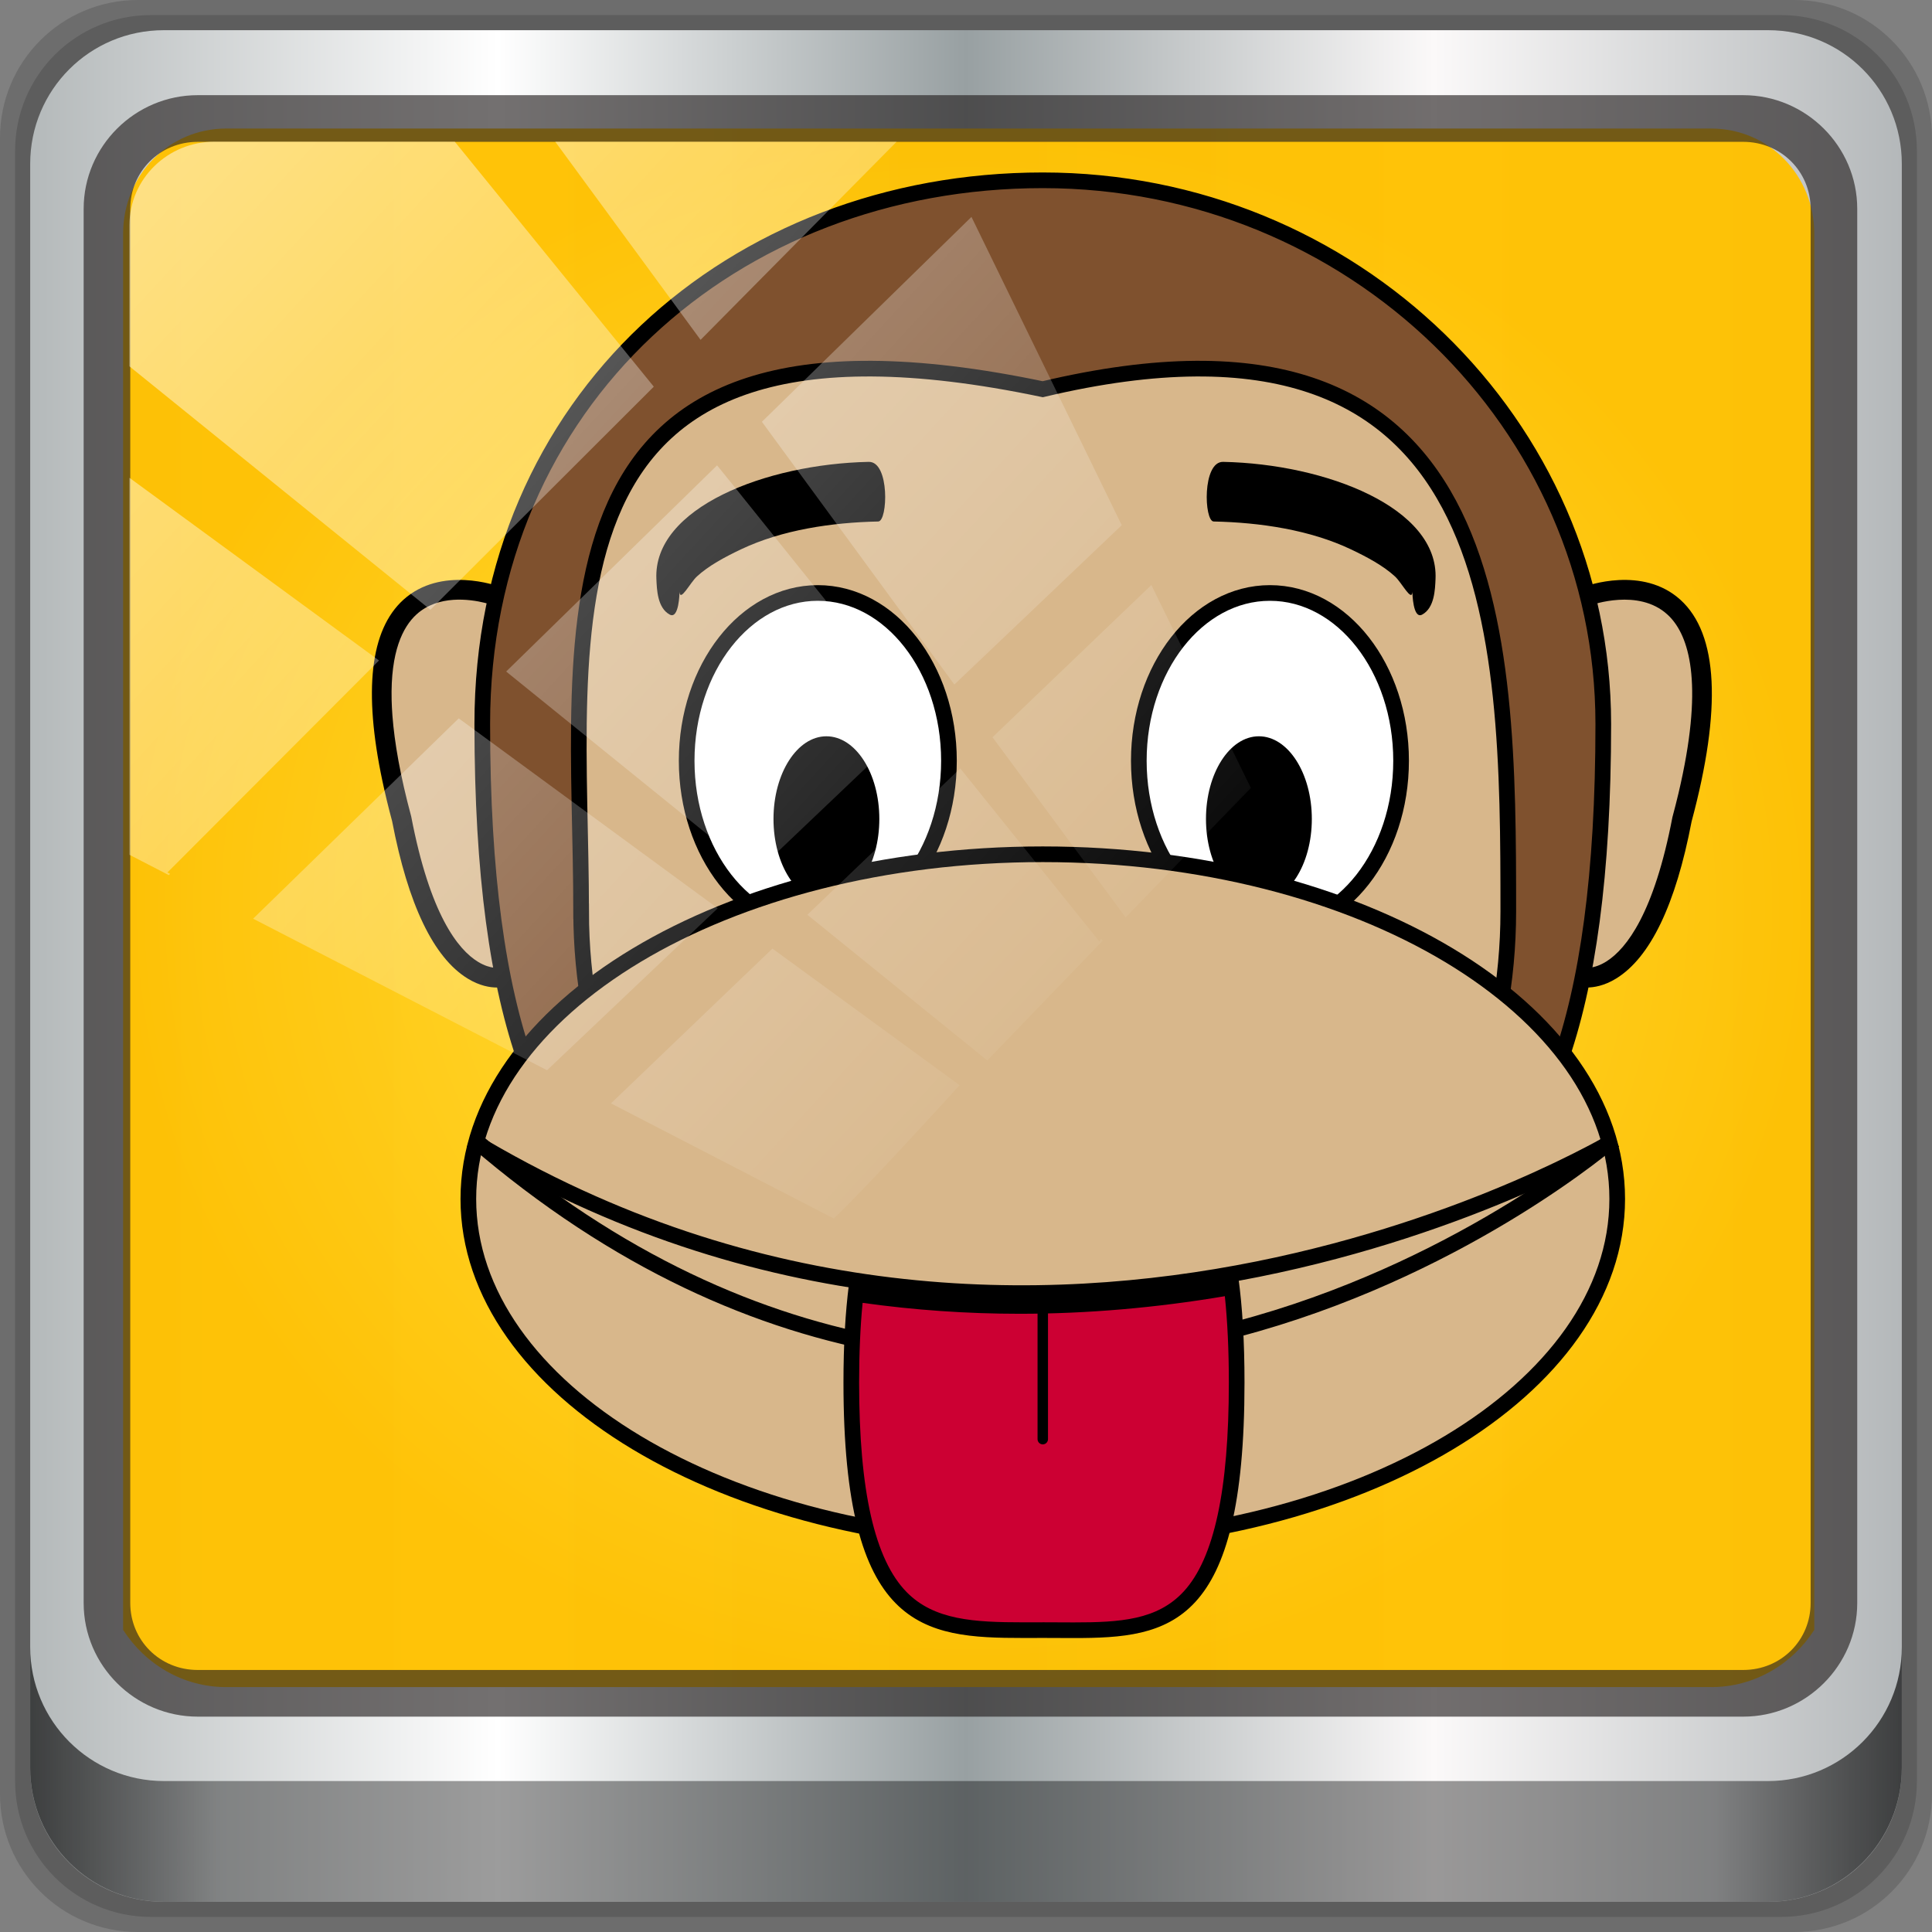<?xml version="1.0" encoding="UTF-8" standalone="no"?>
<!-- Created with Inkscape (http://www.inkscape.org/) -->

<svg
   xmlns:dc="http://purl.org/dc/elements/1.1/"
   xmlns:cc="http://creativecommons.org/ns#"
   xmlns:rdf="http://www.w3.org/1999/02/22-rdf-syntax-ns#"
   xmlns:svg="http://www.w3.org/2000/svg"
   xmlns="http://www.w3.org/2000/svg"
   xmlns:xlink="http://www.w3.org/1999/xlink"
   xmlns:sodipodi="http://sodipodi.sourceforge.net/DTD/sodipodi-0.dtd"
   xmlns:inkscape="http://www.inkscape.org/namespaces/inkscape"
   width="96"
   height="96"
   viewBox="0 0 96 96"
   version="1.1"
   id="svg1072"
   inkscape:version="0.92.2 5c3e80d, 2017-08-06"
   sodipodi:docname="face-monkey.svg">
  <rect x="0" y="0" width="96" height="96" fill="#808080" stroke="none"/>
  <defs
     id="defs1066">
    <linearGradient
       inkscape:collect="always"
       id="linearGradient4658">
      <stop
         style="stop-color:#ffe03e;stop-opacity:1"
         offset="0"
         id="stop4654" />
      <stop
         style="stop-color:#ffc100;stop-opacity:1"
         offset="1"
         id="stop4656" />
    </linearGradient>
    <linearGradient
       y2="47"
       x2="90"
       y1="47"
       x1="6"
       gradientTransform="matrix(1.107,0,0,1.107,-4.994,-3.621)"
       gradientUnits="userSpaceOnUse"
       id="linearGradient4071"
       xlink:href="#linearGradient6139-0"
       inkscape:collect="always" />
    <linearGradient
       id="linearGradient6139-0">
      <stop
         style="stop-color:#b4b9ba;stop-opacity:1"
         offset="0"
         id="stop6141-2" />
      <stop
         id="stop6151-0"
         offset="0.25"
         style="stop-color:#ffffff;stop-opacity:1;" />
      <stop
         id="stop6147-1"
         offset="0.5"
         style="stop-color:#98a0a2;stop-opacity:1" />
      <stop
         style="stop-color:#fbf9f9;stop-opacity:1;"
         offset="0.75"
         id="stop6149-4" />
      <stop
         style="stop-color:#b4b8ba;stop-opacity:1"
         offset="1"
         id="stop6143-4" />
    </linearGradient>
    <linearGradient
       gradientUnits="userSpaceOnUse"
       y2="88.172"
       x2="94.5"
       y1="88.172"
       x1="1.5"
       id="linearGradient4129"
       xlink:href="#linearGradient3832-0-6-1-1"
       inkscape:collect="always"
       gradientTransform="translate(0.149,0.415)" />
    <linearGradient
       id="linearGradient3832-0-6-1-1">
      <stop
         id="stop3834-6-3-7-1"
         offset="0"
         style="stop-color:#000000;stop-opacity:1;" />
      <stop
         style="stop-color:#000000;stop-opacity:0.588;"
         offset="0.1"
         id="stop3872-2-4" />
      <stop
         id="stop3844-6-2-7-6"
         offset="0.9"
         style="stop-color:#000000;stop-opacity:0.588;" />
      <stop
         id="stop3836-5-0-2-9"
         offset="1"
         style="stop-color:#000000;stop-opacity:1;" />
    </linearGradient>
    <linearGradient
       id="linearGradient3737">
      <stop
         id="stop3739"
         style="stop-color:#ffffff;stop-opacity:1"
         offset="0" />
      <stop
         id="stop3741"
         style="stop-color:#ffffff;stop-opacity:0"
         offset="1" />
    </linearGradient>
    <radialGradient
       r="43.199"
       fy="2085.64"
       fx="-80.233"
       cy="2085.64"
       cx="-80.233"
       gradientTransform="matrix(0.007,-0.037,0.048,0.01,-139.323,-10.802)"
       gradientUnits="userSpaceOnUse"
       id="radialGradient7464"
       xlink:href="#linearGradient3737"
       inkscape:collect="always" />
    <linearGradient
       y2="14.514"
       x2="50.528"
       y1="-28.642"
       x1="2.771"
       gradientUnits="userSpaceOnUse"
       id="linearGradient4767"
       xlink:href="#linearGradient3737"
       inkscape:collect="always" />
    <clipPath
       clipPathUnits="userSpaceOnUse"
       id="clipPath4156-4-1">
      <path
         style="opacity:0.6;fill:#ffffff;fill-opacity:1;stroke:none"
         d="m 27.046,-55.695 -14.214,13.321 h 0.061 l 15.653,21.771 10.231,-10.546 C 38.562,-32.302 27.468,-54.819 27.046,-55.695 Z M 9.647,-39.383 -5.241,-25.321 15.988,-7.806 26.372,-18.383 Z m 31.491,12.951 -9.741,9.714 8.945,12.458 7.781,-7.555 z m -49.84,4.379 -13.754,12.982 26.283,13.846 0.061,-0.062 -0.123,-0.062 L 13.599,-5.401 -8.702,-22.053 Z m 38.015,7.401 -9.803,9.775 11.579,9.559 7.628,-7.401 -8.669,-11.009 z m 20.187,5.674 -7.383,7.216 6.188,8.542 5.82,-6.137 z m -32.195,6.322 -9.557,9.498 13.662,7.185 7.934,-7.678 z m 23.312,2.374 -7.107,6.938 8.363,6.907 5.361,-5.674 -0.061,-0.092 -0.092,0.123 -6.464,-8.203 z m -8.73,8.542 -7.505,7.339 10.354,5.458 c 1.397,-1.321 5.675,-6.123 5.851,-6.322 z"
         id="path4158-0-8"
         inkscape:connector-curvature="0" />
    </clipPath>
    <radialGradient
       inkscape:collect="always"
       xlink:href="#linearGradient4658"
       id="radialGradient4660"
       cx="48.284"
       cy="45.524"
       fx="48.284"
       fy="45.524"
       r="42.018"
       gradientTransform="matrix(1,0,0,0.922,0,3.571)"
       gradientUnits="userSpaceOnUse" />
    <linearGradient
       id="linearGradient3572">
      <stop
         id="stop3574"
         offset="0"
         style="stop-color:#fffcca;stop-opacity:1" />
      <stop
         style="stop-color:#ffd81b;stop-opacity:1"
         offset="0.3"
         id="stop3576" />
      <stop
         id="stop3578"
         offset="0.75"
         style="stop-color:#f9d93b;stop-opacity:1" />
      <stop
         id="stop3580"
         offset="1"
         style="stop-color:#f49b23;stop-opacity:1" />
    </linearGradient>
    <linearGradient
       inkscape:collect="always"
       id="linearGradient4445">
      <stop
         style="stop-color:#382509;stop-opacity:1;"
         offset="0"
         id="stop4447" />
      <stop
         style="stop-color:#382509;stop-opacity:0;"
         offset="1"
         id="stop4449" />
    </linearGradient>
    <radialGradient
       inkscape:collect="always"
       xlink:href="#linearGradient4034"
       id="radialGradient4821"
       gradientUnits="userSpaceOnUse"
       gradientTransform="matrix(1.977,0,0,1.112,-107.586,-330.314)"
       cx="107"
       cy="381.531"
       fx="107"
       fy="381.531"
       r="8" />
    <linearGradient
       id="linearGradient4034"
       inkscape:collect="always">
      <stop
         id="stop4036"
         offset="0"
         style="stop-color:#170c03;stop-opacity:1" />
      <stop
         id="stop4038"
         offset="1"
         style="stop-color:#4e330c;stop-opacity:1" />
    </linearGradient>
    <radialGradient
       inkscape:collect="always"
       xlink:href="#linearGradient3737"
       id="radialGradient4823"
       gradientUnits="userSpaceOnUse"
       gradientTransform="matrix(1.636,0,0,0.863,-71.07,-236.325)"
       cx="107"
       cy="373.495"
       fx="107"
       fy="373.495"
       r="8" />
    <radialGradient
       inkscape:collect="always"
       xlink:href="#linearGradient4445"
       id="radialGradient4825"
       gradientUnits="userSpaceOnUse"
       gradientTransform="matrix(1.902,0,0,1.176,-95.572,-14.861)"
       cx="105.899"
       cy="96.837"
       fx="105.899"
       fy="89.718"
       r="8.899" />
    <radialGradient
       inkscape:collect="always"
       xlink:href="#linearGradient4034"
       id="radialGradient1121"
       gradientUnits="userSpaceOnUse"
       gradientTransform="matrix(1.977,0,0,1.112,-107.586,-330.314)"
       cx="107"
       cy="381.531"
       fx="107"
       fy="381.531"
       r="8" />
    <radialGradient
       inkscape:collect="always"
       xlink:href="#linearGradient3737"
       id="radialGradient1129"
       gradientUnits="userSpaceOnUse"
       gradientTransform="matrix(1.636,0,0,0.863,-71.07,-236.325)"
       cx="107"
       cy="373.495"
       fx="107"
       fy="373.495"
       r="8" />
    <radialGradient
       inkscape:collect="always"
       xlink:href="#linearGradient4445"
       id="radialGradient1137"
       gradientUnits="userSpaceOnUse"
       gradientTransform="matrix(1.902,0,0,1.176,-95.572,-14.861)"
       cx="105.899"
       cy="96.837"
       fx="105.899"
       fy="89.718"
       r="8.899" />
    <radialGradient
       inkscape:collect="always"
       xlink:href="#linearGradient4034"
       id="radialGradient1149"
       gradientUnits="userSpaceOnUse"
       gradientTransform="matrix(1.977,0,0,1.112,-107.586,-330.314)"
       cx="107"
       cy="381.531"
       fx="107"
       fy="381.531"
       r="8" />
    <radialGradient
       inkscape:collect="always"
       xlink:href="#linearGradient3737"
       id="radialGradient1157"
       gradientUnits="userSpaceOnUse"
       gradientTransform="matrix(1.636,0,0,0.863,-71.07,-236.325)"
       cx="107"
       cy="373.495"
       fx="107"
       fy="373.495"
       r="8" />
    <radialGradient
       inkscape:collect="always"
       xlink:href="#linearGradient4445"
       id="radialGradient1165"
       gradientUnits="userSpaceOnUse"
       gradientTransform="matrix(1.902,0,0,1.176,-95.572,-14.861)"
       cx="105.899"
       cy="96.837"
       fx="105.899"
       fy="89.718"
       r="8.899" />
    <linearGradient
       id="linearGradient3191">
      <stop
         id="stop3193"
         offset="0"
         style="stop-color:#fffeee;stop-opacity:1;" />
      <stop
         style="stop-color:#fffeee;stop-opacity:0.791;"
         offset="0.32"
         id="stop6709" />
      <stop
         id="stop3195"
         offset="1"
         style="stop-color:#fffeee;stop-opacity:0;" />
    </linearGradient>
    <clipPath
       clipPathUnits="userSpaceOnUse"
       id="clipPath3474">
      <path
         inkscape:connector-curvature="0"
         style="opacity:1;fill:url(#radialGradient3478);fill-opacity:1;stroke:none;stroke-width:3.959;stroke-linecap:square;stroke-linejoin:round;stroke-miterlimit:4;stroke-dasharray:none;stroke-opacity:1"
         d="M 125.031,118.062 C 103.731,118.833 109.773,128.144 85.375,138 H 80 c 0.793,0.397 1.539,0.791 2.281,1.188 C 81.545,139.458 80.787,139.73 80,140 h 3.75 c 27.415,15.308 18.856,30 44.25,30 25.496,0 17.706,-13.075 44.688,-30 H 176 c -0.692,-0.275 -1.348,-0.541 -2,-0.812 0.656,-0.398 1.304,-0.786 2,-1.188 h -4.719 C 147.025,127.142 152.482,118.751 130.969,118.062 129,118 129,119 128,121 c -1,-2 -1,-3 -2.969,-2.938 z"
         id="path3476" />
    </clipPath>
    <radialGradient
       inkscape:collect="always"
       xlink:href="#linearGradient3879"
       id="radialGradient3242"
       gradientUnits="userSpaceOnUse"
       gradientTransform="matrix(1.199,0,0,5,-26.275,-544)"
       cx="132"
       cy="136"
       fx="132"
       fy="133.375"
       r="4" />
    <linearGradient
       inkscape:collect="always"
       id="linearGradient3879">
      <stop
         style="stop-color:#4d2600;stop-opacity:1"
         offset="0"
         id="stop3881" />
      <stop
         style="stop-color:#000000;stop-opacity:1"
         offset="1"
         id="stop3883" />
    </linearGradient>
    <radialGradient
       inkscape:collect="always"
       xlink:href="#linearGradient3879"
       id="radialGradient936"
       gradientUnits="userSpaceOnUse"
       gradientTransform="matrix(1.199,0,0,5,-26.275,-544)"
       cx="132"
       cy="136"
       fx="132"
       fy="133.375"
       r="4" />
    <radialGradient
       inkscape:collect="always"
       xlink:href="#linearGradient3879"
       id="radialGradient964"
       gradientUnits="userSpaceOnUse"
       gradientTransform="matrix(1.199,0,0,5,-26.275,-544)"
       cx="132"
       cy="136"
       fx="132"
       fy="133.375"
       r="4" />
  </defs>
  <sodipodi:namedview
     id="base"
     pagecolor="#ffffff"
     bordercolor="#666666"
     borderopacity="1.0"
     inkscape:pageopacity="0.0"
     inkscape:pageshadow="2"
     inkscape:zoom="3.1386207"
     inkscape:cx="-35.171562"
     inkscape:cy="44.557005"
     inkscape:document-units="px"
     inkscape:current-layer="g2574"
     showgrid="false"
     inkscape:showpageshadow="false"
     units="px"
     inkscape:lockguides="false"
     inkscape:window-width="1280"
     inkscape:window-height="976"
     inkscape:window-x="0"
     inkscape:window-y="20"
     inkscape:window-maximized="1"
     inkscape:snap-global="false" />
  <g
     inkscape:label="Livello 1"
     inkscape:groupmode="layer"
     id="layer1"
     transform="translate(0,-1026.52)">
    <g
       transform="translate(-0.149,1026.105)"
       style="display:inline"
       id="g2574">
      <path
         inkscape:connector-curvature="0"
         id="path3288"
         d="M 89.292,0.415 H 7.006 c -3.799,0 -6.857,3.058 -6.857,6.857 V 89.558 c 0,3.799 3.058,6.857 6.857,6.857 H 89.292 c 3.799,0 6.857,-3.058 6.857,-6.857 V 7.272 c 0,-3.799 -3.058,-6.857 -6.857,-6.857 z"
         style="display:inline;opacity:0.15;fill:#000000;fill-opacity:1;fill-rule:nonzero;stroke:none" />
      <path
         style="display:inline;opacity:0.15;fill:#000000;fill-opacity:1;fill-rule:nonzero;stroke:none"
         d="M 88.649,1.165 H 7.649 c -3.739,0 -6.75,3.01 -6.75,6.75 V 88.915 c 0,3.74 3.011,6.75 6.75,6.75 H 88.649 c 3.74,0 6.75,-3.01 6.75,-6.75 V 7.915 c 0,-3.739 -3.01,-6.75 -6.75,-6.75 z"
         id="path4085"
         inkscape:connector-curvature="0" />
      <path
         inkscape:connector-curvature="0"
         id="rect4251-1"
         d="M 88.006,1.915 H 8.292 c -3.68,0 -6.643,2.963 -6.643,6.643 V 88.272 c 0,3.68 2.963,6.643 6.643,6.643 H 88.006 c 3.68,0 6.643,-2.963 6.643,-6.643 V 8.558 c 0,-3.68 -2.963,-6.643 -6.643,-6.643 z"
         style="display:inline;fill:url(#linearGradient4071);fill-opacity:1;fill-rule:nonzero;stroke:none" />
      <path
         sodipodi:nodetypes="sscccsccscccsss"
         inkscape:connector-curvature="0"
         id="path3400-6"
         d="m 11.39,6.802 c -2.856,0 -5.124,2.315 -5.124,5.23 v 21.674 7.323 40.373 c 1.097,1.704 2.969,2.844 5.124,2.844 h 4.099 65.589 4.099 c 2.155,0 4.027,-1.14 5.124,-2.844 V 41.029 33.706 12.033 c 0,-2.916 -2.268,-5.23 -5.124,-5.23 z"
         style="display:inline;opacity:0.969;fill:url(#radialGradient4660);fill-opacity:1;fill-rule:nonzero;stroke:none;stroke-width:1.035" />
      <path
         style="color:#000000;font-style:normal;font-variant:normal;font-weight:normal;font-stretch:normal;font-size:medium;line-height:normal;font-family:Sans;-inkscape-font-specification:Sans;text-indent:0;text-align:start;text-decoration:none;text-decoration-line:none;letter-spacing:normal;word-spacing:normal;text-transform:none;writing-mode:lr-tb;direction:ltr;baseline-shift:baseline;text-anchor:start;display:inline;overflow:visible;visibility:visible;fill:#241f1f;fill-opacity:0.633;stroke:none;stroke-width:2.376;marker:none;enable-background:accumulate"
         d="m 9.974,5.144 c -3.117,0 -5.668,2.54 -5.668,5.646 v 69.278 c 0,3.106 2.551,5.646 5.668,5.646 H 86.766 c 3.117,0 5.668,-2.54 5.668,-5.646 V 10.79 c 0,-3.106 -2.551,-5.646 -5.668,-5.646 z m 0,2.319 H 86.766 c 1.888,0 3.352,1.48 3.352,3.327 v 69.278 c 0,1.846 -1.464,3.327 -3.352,3.327 H 9.974 c -1.888,0 -3.352,-1.48 -3.352,-3.327 V 10.79 c 0,-1.846 1.464,-3.327 3.352,-3.327 z"
         id="path4989"
         inkscape:connector-curvature="0" />
      <path
         id="path4118"
         d="m 1.649,82.259 v 6 c 0,3.68 2.976,6.656 6.656,6.656 H 87.993 c 3.68,0 6.656,-2.976 6.656,-6.656 v -6 c 0,3.68 -2.976,6.656 -6.656,6.656 H 8.305 c -3.68,0 -6.656,-2.976 -6.656,-6.656 z"
         style="display:inline;opacity:0.658;fill:url(#linearGradient4129);fill-opacity:1;fill-rule:nonzero;stroke:none"
         inkscape:connector-curvature="0" />
      <rect
         transform="rotate(90)"
         style="opacity:0.669;fill:url(#radialGradient7464);fill-opacity:1;stroke:none"
         id="rect4141"
         width="76.75"
         height="4.25"
         x="5.975"
         y="-90.234"
         rx="0"
         ry="4.25" />
      <g
         id="Ebene_26"
         transform="matrix(0.183,0,0,0.183,-19.359,-9.217)">
        <path
           id="path959"
           d="m 334.775,400.685 c -6.892,-0.777 -14.262,-1.834 -21.403,-3.223 -3.294,-1.258 -6.583,-2.49 -9.836,-3.688 -11.108,-4.098 -20.851,-11.23 -32.052,-14.939 -3.54,-1.17 -12.13,3.988 -6.224,5.943 10.087,3.338 18.766,10.037 28.743,13.717 0.771,0.283 1.569,0.586 2.346,0.875 -0.308,0.869 0.156,1.666 1.949,2.111 1.011,0.25 2.022,0.459 3.028,0.691 3.571,2.816 8.393,2.83 12.297,5.061 0.917,0.527 2.226,0.475 3.508,0.227 4.89,2.027 9.732,4.121 14.361,6.357 2.424,1.17 10.082,-0.023 9.227,-3.998 -0.779,-3.612 -1.601,-8.643 -5.944,-9.134 z m 182.728,-22.99 c -1.652,-1.947 -4.916,-1.109 -6.907,-0.396 0.005,-0.018 0.005,-0.039 0.01,-0.057 -1.484,0.396 -4.121,1.656 -4.398,3.496 -0.725,0.246 -1.428,0.523 -2.049,0.826 -2.657,1.295 -5.4,2.285 -7.688,4.193 -1.846,-0.039 -4.306,0.5 -6.016,1.488 -2.033,0.25 -4.933,0.941 -6.094,2.148 -0.423,-0.063 -0.845,-0.104 -1.235,-0.102 -4.42,0.025 -8.669,1.34 -12.666,3.154 -0.818,0.371 -1.491,0.99 -2.013,1.689 -3.931,0.32 -8.097,2.068 -11.683,2.387 -1.37,0.121 -3.026,0.646 -4.283,1.527 -2.686,-0.555 -5.614,-0.605 -7.663,0.107 -2.055,0.715 -3.937,1.59 -4.982,3.623 -1.007,1.963 0.808,3.729 0.901,5.674 0.28,5.654 7.688,3.932 11.023,2.383 5.917,-2.75 12.35,-4.301 18.344,-6.898 0.673,-0.291 1.424,-0.816 2.013,-1.459 1.876,0.391 3.814,0.072 5.624,-0.697 3.003,-1.273 6.287,-2.211 8.943,-4.26 0.564,-0.438 0.966,-1.01 1.273,-1.619 0.03,-0.016 0.062,-0.021 0.093,-0.033 0.595,-0.264 1.501,-0.807 2.2,-1.475 2.007,-0.385 4.029,-1.199 5.38,-1.879 2.382,-1.193 4.998,-2.057 7.224,-3.527 2.473,-1.637 4.771,-2.92 7.466,-4.232 0.146,-0.07 0.308,-0.164 0.475,-0.273 0.525,-0.055 1.031,-0.139 1.418,-0.242 0.911,-0.242 1.793,-0.574 2.68,-0.893 1.582,-0.569 4.158,-2.825 2.61,-4.653 z"
           inkscape:connector-curvature="0" />
        <path
           id="path961"
           d="m 516.757,281.767 c 1.022,7.371 2.48,32.368 10.947,36.44 27.417,13.182 37.029,-48.739 40.074,-63.652 3.032,-14.84 -1.169,-49.76 -23.688,-41.365 -0.74,0.273 -1.271,0.615 -1.657,0.993 -9.819,-4.237 -21.101,-3.147 -24.688,8.864 -5.314,17.804 -3.501,40.705 -0.988,58.72 z"
           inkscape:connector-curvature="0"
           style="fill:#d8b78b" />
        <path
           id="path963"
           d="m 260.959,223.047 c -3.581,-12.013 -14.867,-13.102 -24.692,-8.864 -0.375,-0.377 -0.907,-0.719 -1.647,-0.993 -22.518,-8.396 -26.725,26.524 -23.696,41.365 3.044,14.913 12.667,76.833 40.085,63.652 8.465,-4.072 9.92,-29.069 10.946,-36.44 2.503,-18.015 4.316,-40.916 -0.996,-58.72 z"
           inkscape:connector-curvature="0"
           style="fill:#d8b78b" />
        <path
           id="path965"
           d="m 541.935,249.232 c 0,-81.541 -68.14,-147.642 -152.197,-147.642 -84.05,0 -152.188,59.898 -152.188,147.642 0,163.848 68.139,147.639 152.188,147.639 84.057,0 152.197,16.209 152.197,-147.639 z"
           stroke-miterlimit="10"
           inkscape:connector-curvature="0"
           style="fill:#7f512e;stroke:#000000;stroke-width:4.252;stroke-miterlimit:10" />
        <path
           id="path967"
           d="m 264.395,300.088 c 0,75.785 56.358,137.223 125.879,137.223 69.51,0 125.868,-61.438 125.868,-137.223 0,-75.79 -0.667,-171.61 -126.416,-141.772 -142.43,-29.839 -125.331,65.982 -125.331,141.772 z"
           stroke-miterlimit="10"
           inkscape:connector-curvature="0"
           style="fill:#d8b78b;stroke:#000000;stroke-width:4.252;stroke-miterlimit:10" />
        <path
           id="path969"
           d="m 364.267,259.198 c 0,-25.159 -15.939,-45.557 -35.611,-45.557 -19.662,0 -35.607,20.397 -35.607,45.557 0,25.16 15.945,45.558 35.607,45.558 19.672,0 35.611,-20.399 35.611,-45.558 z"
           stroke-miterlimit="10"
           inkscape:connector-curvature="0"
           style="fill:#ffffff;stroke:#000000;stroke-width:4.252;stroke-miterlimit:10" />
        <path
           id="path971"
           d="m 487.034,259.198 c 0,-25.159 -15.939,-45.557 -35.612,-45.557 -19.662,0 -35.602,20.397 -35.602,45.557 0,25.16 15.939,45.558 35.602,45.558 19.673,0 35.612,-20.399 35.612,-45.558 z"
           stroke-miterlimit="10"
           inkscape:connector-curvature="0"
           style="fill:#ffffff;stroke:#000000;stroke-width:4.252;stroke-miterlimit:10" />
        <path
           id="path973"
           d="m 316.625,275.006 c 0,12.401 6.432,22.453 14.366,22.453 7.938,0 14.371,-10.052 14.371,-22.453 0,-12.398 -6.433,-22.451 -14.371,-22.451 -7.935,0.001 -14.366,10.053 -14.366,22.451 z"
           inkscape:connector-curvature="0" />
        <path
           id="path975"
           d="m 434.054,275.006 c 0,12.401 6.433,22.453 14.366,22.453 7.944,0 14.376,-10.052 14.376,-22.453 0,-12.398 -6.432,-22.451 -14.376,-22.451 -7.935,0.001 -14.366,10.053 -14.366,22.451 z"
           inkscape:connector-curvature="0" />
        <path
           id="path977"
           d="m 545.718,378.172 c 0,51.686 -69.838,93.584 -155.976,93.584 -86.14,0 -155.972,-41.898 -155.972,-93.584 0,-51.682 69.833,-93.582 155.972,-93.582 86.138,0 155.976,41.9 155.976,93.582 z"
           stroke-miterlimit="10"
           inkscape:connector-curvature="0"
           style="fill:#d8b78b;stroke:#000000;stroke-width:4.252;stroke-miterlimit:10" />
        <path
           id="path979"
           d="m 234.458,362.16 c 155.33,93.584 310.666,0 310.666,0"
           stroke-miterlimit="10"
           inkscape:connector-curvature="0"
           style="fill:none;stroke:#000000;stroke-width:4.252;stroke-miterlimit:10" />
        <path
           id="path981"
           d="m 235.601,362.16 c 154.542,133.023 308.705,0 308.705,0"
           stroke-miterlimit="10"
           inkscape:connector-curvature="0"
           style="fill:none;stroke:#000000;stroke-width:4.252;stroke-miterlimit:10" />
        <g
           id="g987">
          <path
             id="path983"
             d="m 398.134,495.285 c -1.297,0 -2.609,-0.008 -3.936,-0.014 -1.363,-0.01 -2.74,-0.018 -4.128,-0.018 l -5.596,0.01 c -13.894,0 -25.16,-0.648 -33.198,-8.828 -9.228,-9.389 -13.525,-27.947 -13.525,-58.41 0,-8.912 0.4,-16.99 1.189,-24.055 14.612,2.166 29.581,3.264 44.531,3.264 18.82,0 38.174,-1.725 57.569,-5.125 0.896,7.465 1.35,16.17 1.35,25.916 0,30.17 -4.063,48.645 -12.787,58.143 -7.743,8.43 -18.832,9.117 -31.463,9.117 -0.003,0 -0.003,0 -0.006,0 z"
             inkscape:connector-curvature="0"
             style="fill:#cc0033" />
          <path
             id="path985"
             d="m 439.179,404.586 c 0.722,6.871 1.086,14.73 1.086,23.439 0,29.199 -4,47.748 -12.227,56.705 -7.174,7.809 -17.349,8.43 -29.904,8.43 -1.293,0 -2.604,-0.008 -3.927,-0.016 -1.366,-0.008 -2.747,-0.016 -4.138,-0.016 -0.955,0 -1.904,0.002 -2.846,0.004 -0.923,0.002 -1.839,0.006 -2.75,0.006 -13.389,0 -24.223,-0.604 -31.683,-8.193 -8.69,-8.842 -12.915,-27.461 -12.915,-56.92 0,-7.928 0.318,-15.182 0.948,-21.633 14.017,1.969 28.341,2.967 42.646,2.967 18.223,0 36.942,-1.605 55.71,-4.773 m 3.685,-4.963 c -18.256,3.32 -38.226,5.484 -59.393,5.484 -14.938,0 -30.468,-1.088 -46.382,-3.568 -0.949,7.467 -1.465,16.189 -1.465,26.484 0,67.25 21.41,69.365 48.85,69.365 1.842,0 3.705,-0.01 5.596,-0.01 2.737,0 5.435,0.031 8.063,0.031 26.25,0 46.382,-3.021 46.382,-69.387 0.002,-11.171 -0.577,-20.53 -1.651,-28.399 z"
             inkscape:connector-curvature="0" />
        </g>
        <path
           id="path989"
           d="m 242.418,315.369 c -0.021,0.002 -2.513,0.578 -6.026,-1.576 -5.468,-3.346 -13.042,-12.877 -18.14,-39.478 -2.992,-11.104 -4.545,-20.097 -5.098,-27.376 -0.109,-1.458 -0.177,-2.844 -0.214,-4.166 -0.328,-13.224 3.039,-19.92 6.74,-23.297 5.9,-5.382 14.533,-4.144 18.536,-3.161 1.335,0.325 2.158,0.625 2.189,0.639 l 1.871,-5.001 c -0.646,-0.24 -15.862,-5.799 -26.162,3.552 -8.976,8.15 -10.863,24.713 -5.682,49.17 0.735,3.479 1.616,7.121 2.638,10.921 4.348,22.688 11.259,37.075 20.532,42.75 3.237,1.984 6.052,2.426 7.929,2.426 1.324,0 2.184,-0.223 2.377,-0.279 z"
           inkscape:connector-curvature="0" />
        <path
           id="path991"
           d="m 562.889,215.504 c -10.289,-9.349 -25.511,-3.792 -26.156,-3.552 l 1.866,5.001 c 0.124,-0.052 12.874,-4.647 20.725,2.522 0.376,0.336 0.741,0.709 1.104,1.115 5.036,5.7 8.747,18.539 1.93,47.427 -0.479,2.021 -1.013,4.116 -1.596,6.297 v 0 c -0.021,0.068 -0.031,0.125 -0.052,0.193 -4.984,26.054 -12.438,35.652 -17.816,39.113 -3.648,2.35 -6.256,1.76 -6.309,1.746 l -1.49,5.125 c 0.198,0.057 1.054,0.279 2.389,0.279 1.864,0 4.69,-0.445 7.923,-2.426 9.289,-5.688 16.199,-20.1 20.506,-42.644 8.235,-30.64 7.224,-50.893 -3.024,-60.196 z"
           inkscape:connector-curvature="0" />
        <path
           id="path993"
           d="m 291.104,213.284 c 0.141,3 2.857,-2.398 4.717,-4.115 3.159,-2.911 7.553,-5.272 11.974,-7.373 11.155,-5.296 24.645,-7.3 37.275,-7.563 2.602,-0.056 3.153,-16.313 -2.585,-16.19 -27.908,0.576 -58.564,12.445 -57.657,31.833 0.125,2.729 0.25,7.811 3.618,9.633 2.516,1.367 2.679,-5.881 2.658,-6.225 z"
           inkscape:connector-curvature="0" />
        <path
           id="path995"
           d="m 490.11,213.284 c -0.142,3 -2.856,-2.398 -4.719,-4.115 -3.157,-2.911 -7.554,-5.272 -11.974,-7.373 -11.155,-5.296 -24.645,-7.3 -37.274,-7.563 -2.603,-0.056 -3.153,-16.313 2.585,-16.19 27.908,0.576 58.563,12.445 57.656,31.833 -0.125,2.729 -0.25,7.811 -3.618,9.633 -2.515,1.367 -2.677,-5.881 -2.656,-6.225 z"
           inkscape:connector-curvature="0" />
        <line
           id="line997"
           y2="443.402"
           x2="389.742"
           y1="406.07"
           x1="389.742"
           stroke-miterlimit="10"
           style="fill:none;stroke:#000000;stroke-width:2.835;stroke-linecap:round;stroke-miterlimit:10" />
      </g>
      <rect
         clip-path="url(#clipPath4156-4-1)"
         ry="3.957"
         rx="3.957"
         y="-30"
         x="2"
         height="69.024"
         width="75.966"
         id="rect4146"
         style="opacity:0.508;fill:url(#linearGradient4767);fill-opacity:1;stroke:none"
         transform="matrix(1.069,0,0,1.048,4.444,38.894)" />
    </g>
  </g>
</svg>
